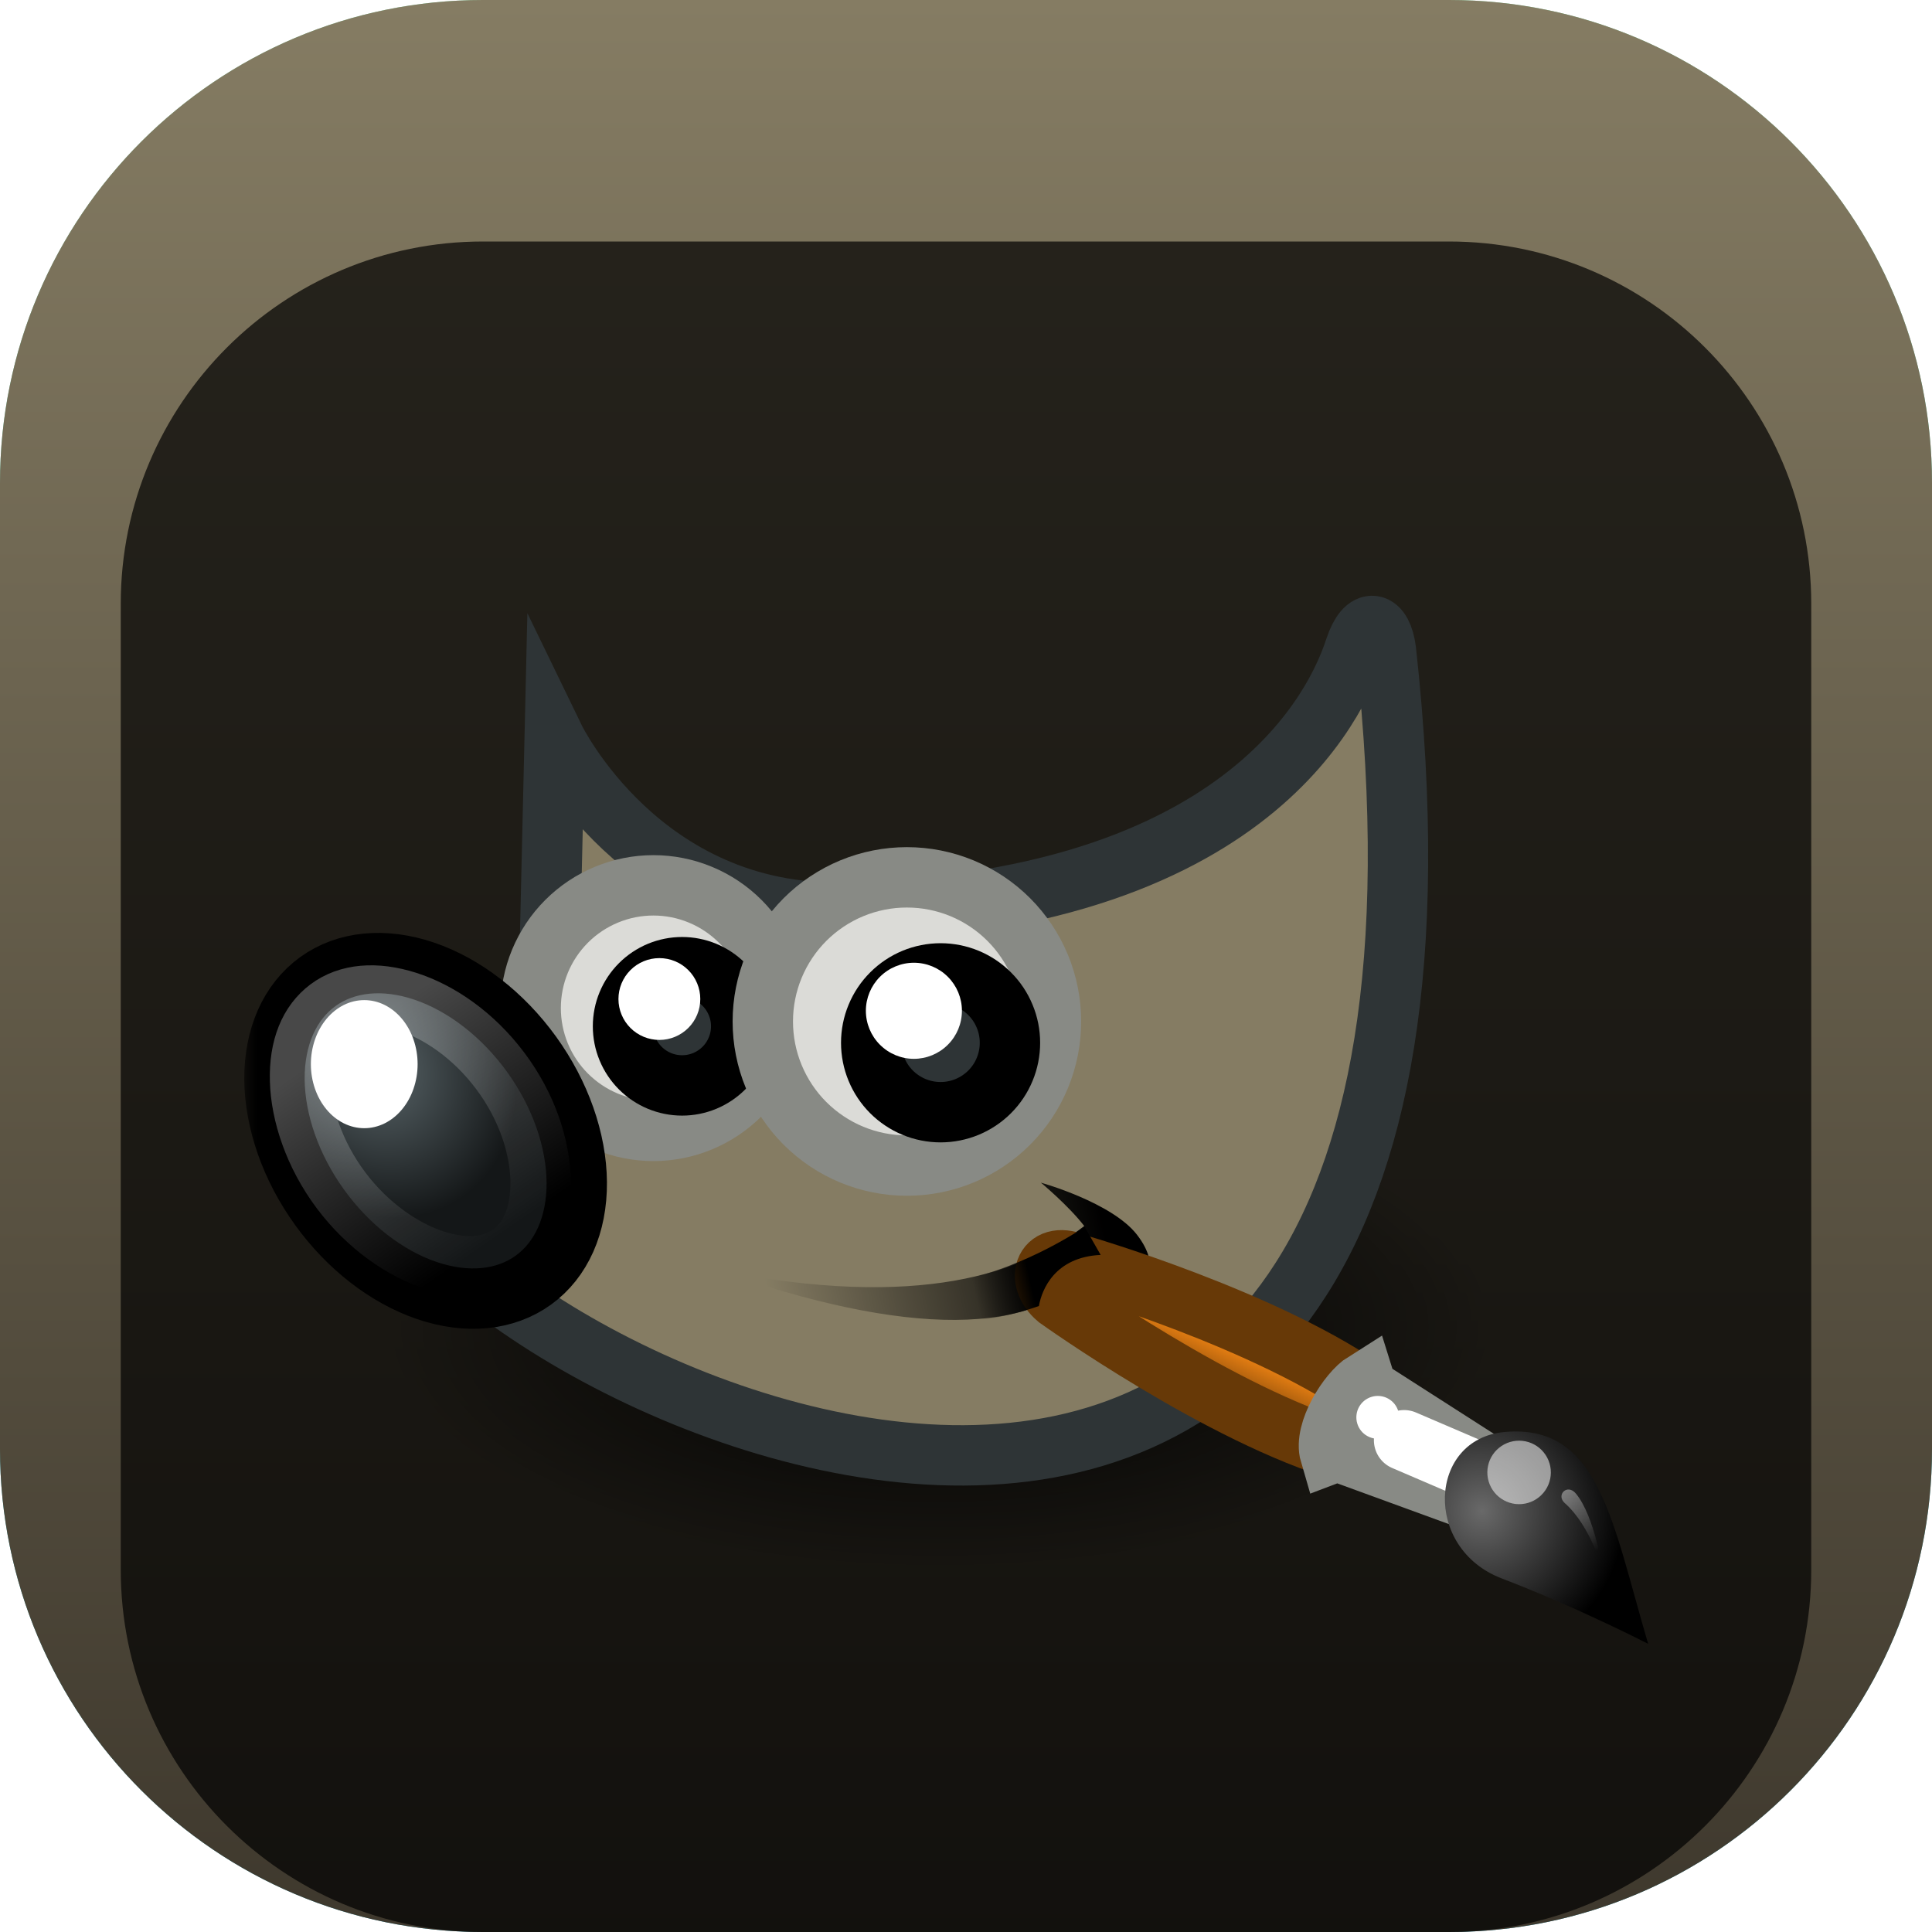 <svg width="64" height="64" viewBox="0 0 64 64" fill="none" xmlns="http://www.w3.org/2000/svg">
<g clip-path="url(#clip0_31_5174)">
<path d="M48 0H16C7.163 0 0 7.163 0 16V48C0 56.837 7.163 64 16 64H48C56.837 64 64 56.837 64 48V16C64 7.163 56.837 0 48 0Z" fill="url(#paint0_linear_31_5174)"/>
<path d="M48 0H16C7.163 0 0 7.163 0 16V48C0 56.837 7.163 64 16 64H48C56.837 64 64 56.837 64 48V16C64 7.163 56.837 0 48 0Z" fill="url(#paint1_linear_31_5174)"/>
<g filter="url(#filter0_i_31_5174)">
<path d="M48 4H16C9.373 4 4 9.373 4 16V48C4 54.627 9.373 60 16 60H48C54.627 60 60 54.627 60 48V16C60 9.373 54.627 4 48 4Z" fill="black" fill-opacity="0.7"/>
<mask id="mask0_31_5174" style="mask-type:luminance" maskUnits="userSpaceOnUse" x="8" y="8" width="48" height="48">
<path d="M56 8H8V56H56V8Z" fill="white"/>
</mask>
<g mask="url(#mask0_31_5174)">
<path fill-rule="evenodd" clip-rule="evenodd" d="M49.375 39.938C49.375 40.98 48.903 42.012 47.986 42.975C47.069 43.938 45.724 44.813 44.03 45.55C42.335 46.287 40.323 46.872 38.109 47.271C35.895 47.67 33.522 47.875 31.125 47.875C28.728 47.875 26.355 47.67 24.141 47.271C21.927 46.872 19.915 46.287 18.22 45.55C16.526 44.813 15.181 43.938 14.264 42.975C13.347 42.012 12.875 40.98 12.875 39.938C12.875 38.895 13.347 37.863 14.264 36.9C15.181 35.937 16.526 35.062 18.22 34.325C19.915 33.588 21.927 33.003 24.141 32.604C26.355 32.205 28.728 32 31.125 32C33.522 32 35.895 32.205 38.109 32.604C40.323 33.003 42.335 33.588 44.03 34.325C45.724 35.062 47.069 35.937 47.986 36.9C48.903 37.863 49.375 38.895 49.375 39.938Z" fill="url(#paint2_radial_31_5174)"/>
<path fill-rule="evenodd" clip-rule="evenodd" d="M18.374 20.468C18.374 20.468 21.249 26.395 27.974 26.228C42.066 25.875 44.537 18.523 44.891 17.463C45.244 16.402 45.785 16.563 45.91 17.543C50.507 59.262 14.014 41.362 12.717 34.257C19.965 32.135 18.198 28.069 18.198 28.069L18.374 20.468Z" fill="#857C63" stroke="#2E3436" stroke-width="2" stroke-miterlimit="10"/>
<path fill-rule="evenodd" clip-rule="evenodd" d="M23.738 38.066C30.477 39.414 33.909 38.164 35.917 36.613C35.387 35.928 34.481 35.177 34.481 35.177C34.481 35.177 36.834 35.831 37.663 36.901C38.489 37.967 37.97 38.624 37.753 39.989C37.272 38.79 36.373 38.341 36.252 37.864C34.446 40.361 29.945 40.258 23.738 38.066Z" fill="url(#paint3_linear_31_5174)"/>
<path fill-rule="evenodd" clip-rule="evenodd" d="M25.711 29.395C25.711 29.929 25.606 30.458 25.402 30.951C25.197 31.445 24.898 31.893 24.52 32.271C24.143 32.648 23.695 32.948 23.201 33.152C22.708 33.357 22.179 33.462 21.645 33.462C21.111 33.462 20.582 33.357 20.089 33.152C19.596 32.948 19.147 32.648 18.77 32.271C18.392 31.893 18.093 31.445 17.888 30.951C17.684 30.458 17.579 29.929 17.579 29.395C17.579 28.861 17.684 28.332 17.888 27.839C18.093 27.345 18.392 26.897 18.77 26.519C19.147 26.142 19.596 25.842 20.089 25.638C20.582 25.433 21.111 25.328 21.645 25.328C22.179 25.328 22.708 25.433 23.201 25.638C23.695 25.842 24.143 26.142 24.52 26.519C24.898 26.897 25.197 27.345 25.402 27.839C25.606 28.332 25.711 28.861 25.711 29.395Z" fill="#DBDBD7" stroke="#888A85" stroke-width="2" stroke-miterlimit="10"/>
<path fill-rule="evenodd" clip-rule="evenodd" d="M17.611 30.927C18.558 32.239 19.095 33.764 19.106 35.167C19.116 36.569 18.599 37.735 17.667 38.407C16.736 39.079 15.466 39.203 14.138 38.75C12.81 38.298 11.533 37.307 10.587 35.995C9.64 34.683 9.103 33.158 9.092 31.755C9.082 30.353 9.599 29.187 10.531 28.515C11.462 27.843 12.732 27.72 14.059 28.172C15.387 28.624 16.665 29.615 17.611 30.927Z" fill="url(#paint4_radial_31_5174)" stroke="black" stroke-width="2" stroke-miterlimit="10"/>
<path fill-rule="evenodd" clip-rule="evenodd" d="M24.553 29.997C24.553 30.255 24.503 30.509 24.404 30.747C24.306 30.984 24.162 31.2 23.98 31.382C23.798 31.564 23.582 31.708 23.345 31.807C23.107 31.905 22.853 31.956 22.596 31.956C22.338 31.956 22.084 31.905 21.846 31.807C21.609 31.708 21.393 31.564 21.211 31.382C21.029 31.2 20.885 30.984 20.787 30.747C20.688 30.509 20.638 30.255 20.638 29.997C20.638 29.74 20.688 29.486 20.787 29.248C20.885 29.011 21.029 28.795 21.211 28.613C21.393 28.431 21.609 28.287 21.846 28.188C22.084 28.09 22.338 28.039 22.596 28.039C22.853 28.039 23.107 28.09 23.345 28.188C23.582 28.287 23.798 28.431 23.98 28.613C24.162 28.795 24.306 29.011 24.404 29.248C24.503 29.486 24.553 29.74 24.553 29.997Z" fill="#2E3436" stroke="black" stroke-width="2" stroke-miterlimit="10"/>
<path opacity="0.281" fill-rule="evenodd" clip-rule="evenodd" d="M10.885 29.408C10.246 29.887 9.91 30.697 9.94 31.795C9.97 32.894 10.404 34.239 11.294 35.427C12.184 36.616 13.353 37.41 14.399 37.748C15.445 38.086 16.316 37.991 16.955 37.512C17.594 37.034 17.932 36.185 17.907 35.082C17.881 33.978 17.46 32.66 16.572 31.475C15.684 30.289 14.538 29.514 13.486 29.179C12.434 28.844 11.524 28.93 10.885 29.408Z" stroke="url(#paint5_linear_31_5174)" stroke-width="2" stroke-miterlimit="10"/>
<path fill-rule="evenodd" clip-rule="evenodd" d="M13.834 31.251C13.834 31.53 13.788 31.806 13.699 32.063C13.611 32.321 13.48 32.555 13.316 32.752C13.152 32.949 12.957 33.105 12.743 33.212C12.528 33.318 12.298 33.373 12.066 33.373C11.834 33.373 11.604 33.318 11.389 33.212C11.175 33.105 10.98 32.949 10.816 32.752C10.652 32.555 10.522 32.321 10.433 32.063C10.344 31.806 10.298 31.53 10.298 31.251C10.298 30.973 10.344 30.697 10.433 30.439C10.522 30.182 10.652 29.948 10.816 29.751C10.98 29.554 11.175 29.398 11.389 29.291C11.604 29.184 11.834 29.13 12.066 29.13C12.298 29.13 12.528 29.184 12.743 29.291C12.957 29.398 13.152 29.554 13.316 29.751C13.48 29.948 13.611 30.182 13.699 30.439C13.788 30.697 13.834 30.973 13.834 31.251Z" fill="white"/>
<path fill-rule="evenodd" clip-rule="evenodd" d="M23.198 29.094C23.198 29.453 23.055 29.798 22.801 30.052C22.547 30.306 22.202 30.449 21.843 30.449C21.483 30.449 21.138 30.306 20.884 30.052C20.63 29.798 20.487 29.453 20.487 29.094C20.487 28.734 20.63 28.39 20.884 28.136C21.138 27.881 21.483 27.739 21.843 27.739C22.202 27.739 22.547 27.881 22.801 28.136C23.055 28.39 23.198 28.734 23.198 29.094Z" fill="white"/>
<path fill-rule="evenodd" clip-rule="evenodd" d="M34.815 29.837C34.815 30.464 34.691 31.085 34.452 31.664C34.212 32.243 33.86 32.77 33.417 33.213C32.974 33.656 32.448 34.008 31.869 34.248C31.289 34.488 30.669 34.611 30.042 34.611C29.415 34.611 28.794 34.488 28.215 34.248C27.636 34.008 27.11 33.656 26.666 33.213C26.223 32.77 25.872 32.243 25.632 31.664C25.392 31.085 25.269 30.464 25.269 29.837C25.269 29.21 25.392 28.589 25.632 28.01C25.872 27.431 26.223 26.905 26.666 26.461C27.11 26.018 27.636 25.666 28.215 25.426C28.794 25.186 29.415 25.063 30.042 25.063C30.669 25.063 31.289 25.186 31.869 25.426C32.448 25.666 32.974 26.018 33.417 26.461C33.86 26.905 34.212 27.431 34.452 28.01C34.691 28.589 34.815 29.21 34.815 29.837Z" fill="#DBDBD7" stroke="#888A85" stroke-width="2" stroke-miterlimit="10"/>
<path fill-rule="evenodd" clip-rule="evenodd" d="M33.456 30.544C33.456 30.846 33.397 31.145 33.281 31.424C33.166 31.703 32.997 31.956 32.783 32.17C32.57 32.383 32.316 32.552 32.038 32.668C31.759 32.783 31.46 32.843 31.158 32.843C30.856 32.843 30.557 32.783 30.278 32.668C30 32.552 29.746 32.383 29.533 32.17C29.319 31.956 29.15 31.703 29.035 31.424C28.919 31.145 28.86 30.846 28.86 30.544C28.86 30.242 28.919 29.943 29.035 29.665C29.15 29.386 29.319 29.132 29.533 28.919C29.746 28.705 30 28.536 30.278 28.42C30.557 28.305 30.856 28.245 31.158 28.245C31.46 28.245 31.759 28.305 32.038 28.42C32.316 28.536 32.57 28.705 32.783 28.919C32.997 29.132 33.166 29.386 33.281 29.665C33.397 29.943 33.456 30.242 33.456 30.544Z" fill="#2E3436" stroke="black" stroke-width="2" stroke-miterlimit="10"/>
<path fill-rule="evenodd" clip-rule="evenodd" d="M31.865 29.483C31.865 29.905 31.698 30.31 31.399 30.608C31.101 30.907 30.696 31.075 30.274 31.075C29.852 31.075 29.448 30.907 29.149 30.608C28.851 30.31 28.683 29.905 28.683 29.483C28.683 29.062 28.851 28.657 29.149 28.358C29.448 28.06 29.852 27.892 30.274 27.892C30.696 27.892 31.101 28.06 31.399 28.358C31.698 28.657 31.865 29.062 31.865 29.483Z" fill="white"/>
<path d="M44.587 44.092L45.513 42.247C42.067 39.725 35.714 37.891 35.714 37.891C34.613 37.378 34.265 38.367 35.028 39.01C35.028 39.01 40.461 42.905 44.587 44.092Z" fill="url(#paint6_linear_31_5174)" stroke="#673907" stroke-width="2" stroke-linecap="round"/>
<path d="M49.005 45.792L49.501 44.694L45.654 42.229L45.347 42.203L45.214 41.778C44.655 42.128 43.843 43.429 44.058 44.16L44.474 44.002L44.699 44.22L49.005 45.792Z" fill="url(#paint7_linear_31_5174)" stroke="#888A85" stroke-width="2" stroke-linecap="round"/>
<path d="M46.512 43.71L49.066 44.806" stroke="white" stroke-width="2" stroke-linecap="round" stroke-linejoin="round"/>
<path d="M54.597 50.454C53.398 46.382 52.972 43.15 49.837 43.437C47.311 43.669 47.134 47.289 49.745 48.287C52.26 49.249 54.597 50.454 54.597 50.454Z" fill="url(#paint8_radial_31_5174)"/>
<path opacity="0.528" d="M50.025 43.767C50.157 43.728 50.296 43.715 50.433 43.73C50.571 43.745 50.704 43.786 50.825 43.852C50.947 43.918 51.054 44.008 51.14 44.115C51.227 44.222 51.292 44.346 51.331 44.478C51.37 44.611 51.383 44.75 51.368 44.887C51.353 45.025 51.312 45.158 51.246 45.279C51.179 45.4 51.09 45.507 50.983 45.594C50.875 45.681 50.752 45.745 50.619 45.785C50.487 45.824 50.348 45.836 50.21 45.822C50.073 45.807 49.94 45.765 49.819 45.699C49.697 45.633 49.59 45.544 49.504 45.437C49.417 45.329 49.352 45.206 49.313 45.073C49.274 44.941 49.261 44.802 49.276 44.664C49.291 44.527 49.332 44.394 49.398 44.273C49.465 44.151 49.554 44.044 49.661 43.958C49.769 43.871 49.892 43.806 50.025 43.767Z" fill="white"/>
<path d="M45.44 42.271C45.529 42.244 45.623 42.236 45.716 42.246C45.808 42.255 45.898 42.283 45.98 42.328C46.062 42.373 46.134 42.433 46.193 42.505C46.251 42.578 46.295 42.661 46.321 42.751C46.348 42.84 46.356 42.934 46.346 43.026C46.336 43.119 46.308 43.209 46.264 43.291C46.219 43.373 46.159 43.445 46.086 43.503C46.014 43.562 45.93 43.606 45.841 43.632C45.752 43.658 45.658 43.667 45.565 43.657C45.472 43.647 45.383 43.619 45.301 43.574C45.219 43.53 45.147 43.47 45.088 43.397C45.03 43.325 44.986 43.241 44.96 43.152C44.933 43.062 44.925 42.969 44.935 42.876C44.944 42.783 44.973 42.694 45.017 42.612C45.062 42.53 45.122 42.458 45.195 42.399C45.267 42.341 45.35 42.297 45.44 42.271Z" fill="white"/>
<path opacity="0.428" d="M53.091 48.018C53.091 48.018 52.7 46.556 51.838 45.795C51.532 45.526 51.917 45.13 52.205 45.478C52.827 46.23 53.091 48.018 53.091 48.018Z" fill="url(#paint9_linear_31_5174)"/>
<path fill-rule="evenodd" clip-rule="evenodd" d="M31.003 39.736C32.501 39.88 33.853 39.464 34.415 39.263C34.513 38.707 34.952 37.641 36.461 37.571L35.931 36.643C35.931 36.643 33.964 37.991 31.865 38.389L31.003 39.736Z" fill="url(#paint10_linear_31_5174)"/>
</g>
</g>
</g>
<defs>
<filter id="filter0_i_31_5174" x="4" y="4" width="56" height="60" filterUnits="userSpaceOnUse" color-interpolation-filters="sRGB">
<feFlood flood-opacity="0" result="BackgroundImageFix"/>
<feBlend mode="normal" in="SourceGraphic" in2="BackgroundImageFix" result="shape"/>
<feColorMatrix in="SourceAlpha" type="matrix" values="0 0 0 0 0 0 0 0 0 0 0 0 0 0 0 0 0 0 127 0" result="hardAlpha"/>
<feOffset dy="4"/>
<feGaussianBlur stdDeviation="2"/>
<feComposite in2="hardAlpha" operator="arithmetic" k2="-1" k3="1"/>
<feColorMatrix type="matrix" values="0 0 0 0 0 0 0 0 0 0 0 0 0 0 0 0 0 0 0.25 0"/>
<feBlend mode="normal" in2="shape" result="effect1_innerShadow_31_5174"/>
</filter>
<linearGradient id="paint0_linear_31_5174" x1="31.805" y1="64.049" x2="31.805" y2="-0.041" gradientUnits="userSpaceOnUse">
<stop stop-color="#2CA0B9"/>
<stop offset="1" stop-color="#87DEAA"/>
</linearGradient>
<linearGradient id="paint1_linear_31_5174" x1="32" y1="0" x2="32" y2="64" gradientUnits="userSpaceOnUse">
<stop stop-color="#857C63"/>
<stop offset="1" stop-color="#3E382D"/>
</linearGradient>
<radialGradient id="paint2_radial_31_5174" cx="0" cy="0" r="1" gradientUnits="userSpaceOnUse" gradientTransform="translate(31.125 39.938) scale(18.25 7.938)">
<stop/>
<stop offset="1" stop-opacity="0"/>
</radialGradient>
<linearGradient id="paint3_linear_31_5174" x1="36.514" y1="36.429" x2="25.377" y2="38.639" gradientUnits="userSpaceOnUse">
<stop/>
<stop offset="1" stop-opacity="0"/>
</linearGradient>
<radialGradient id="paint4_radial_31_5174" cx="0" cy="0" r="1" gradientUnits="userSpaceOnUse" gradientTransform="translate(12.474 31.336) rotate(-30) scale(4.449 5.192)">
<stop stop-color="#5B676B"/>
<stop offset="1" stop-color="#141718"/>
</radialGradient>
<linearGradient id="paint5_linear_31_5174" x1="11.778" y1="30.247" x2="16.442" y2="37.008" gradientUnits="userSpaceOnUse">
<stop stop-color="white"/>
<stop offset="1" stop-color="white" stop-opacity="0"/>
</linearGradient>
<linearGradient id="paint6_linear_31_5174" x1="42.359" y1="40.054" x2="40.282" y2="44.592" gradientUnits="userSpaceOnUse">
<stop stop-color="#6E3D09"/>
<stop offset="0.242" stop-color="#EA8113"/>
<stop offset="0.621" stop-color="#5C3307"/>
<stop offset="1" stop-color="#E07C12"/>
</linearGradient>
<linearGradient id="paint7_linear_31_5174" x1="46.811" y1="44.982" x2="47.724" y2="43.139" gradientUnits="userSpaceOnUse">
<stop stop-color="#BDBDBD"/>
<stop offset="0.333" stop-color="#E2E2E2"/>
<stop offset="0.667" stop-color="#A3A3A3"/>
<stop offset="1" stop-color="#DDDDDD"/>
</linearGradient>
<radialGradient id="paint8_radial_31_5174" cx="0" cy="0" r="1" gradientUnits="userSpaceOnUse" gradientTransform="translate(49.089 46.053) rotate(-106.415) scale(4.845 4.721)">
<stop stop-color="#696969"/>
<stop offset="1"/>
</radialGradient>
<linearGradient id="paint9_linear_31_5174" x1="51.957" y1="45.085" x2="53.127" y2="47.254" gradientUnits="userSpaceOnUse">
<stop stop-color="white"/>
<stop offset="1" stop-color="white" stop-opacity="0"/>
</linearGradient>
<linearGradient id="paint10_linear_31_5174" x1="34.163" y1="38.543" x2="32.329" y2="38.985" gradientUnits="userSpaceOnUse">
<stop/>
<stop offset="1" stop-opacity="0"/>
</linearGradient>
<clipPath id="clip0_31_5174">
<rect width="64" height="64" fill="white"/>
</clipPath>
</defs>
</svg>
